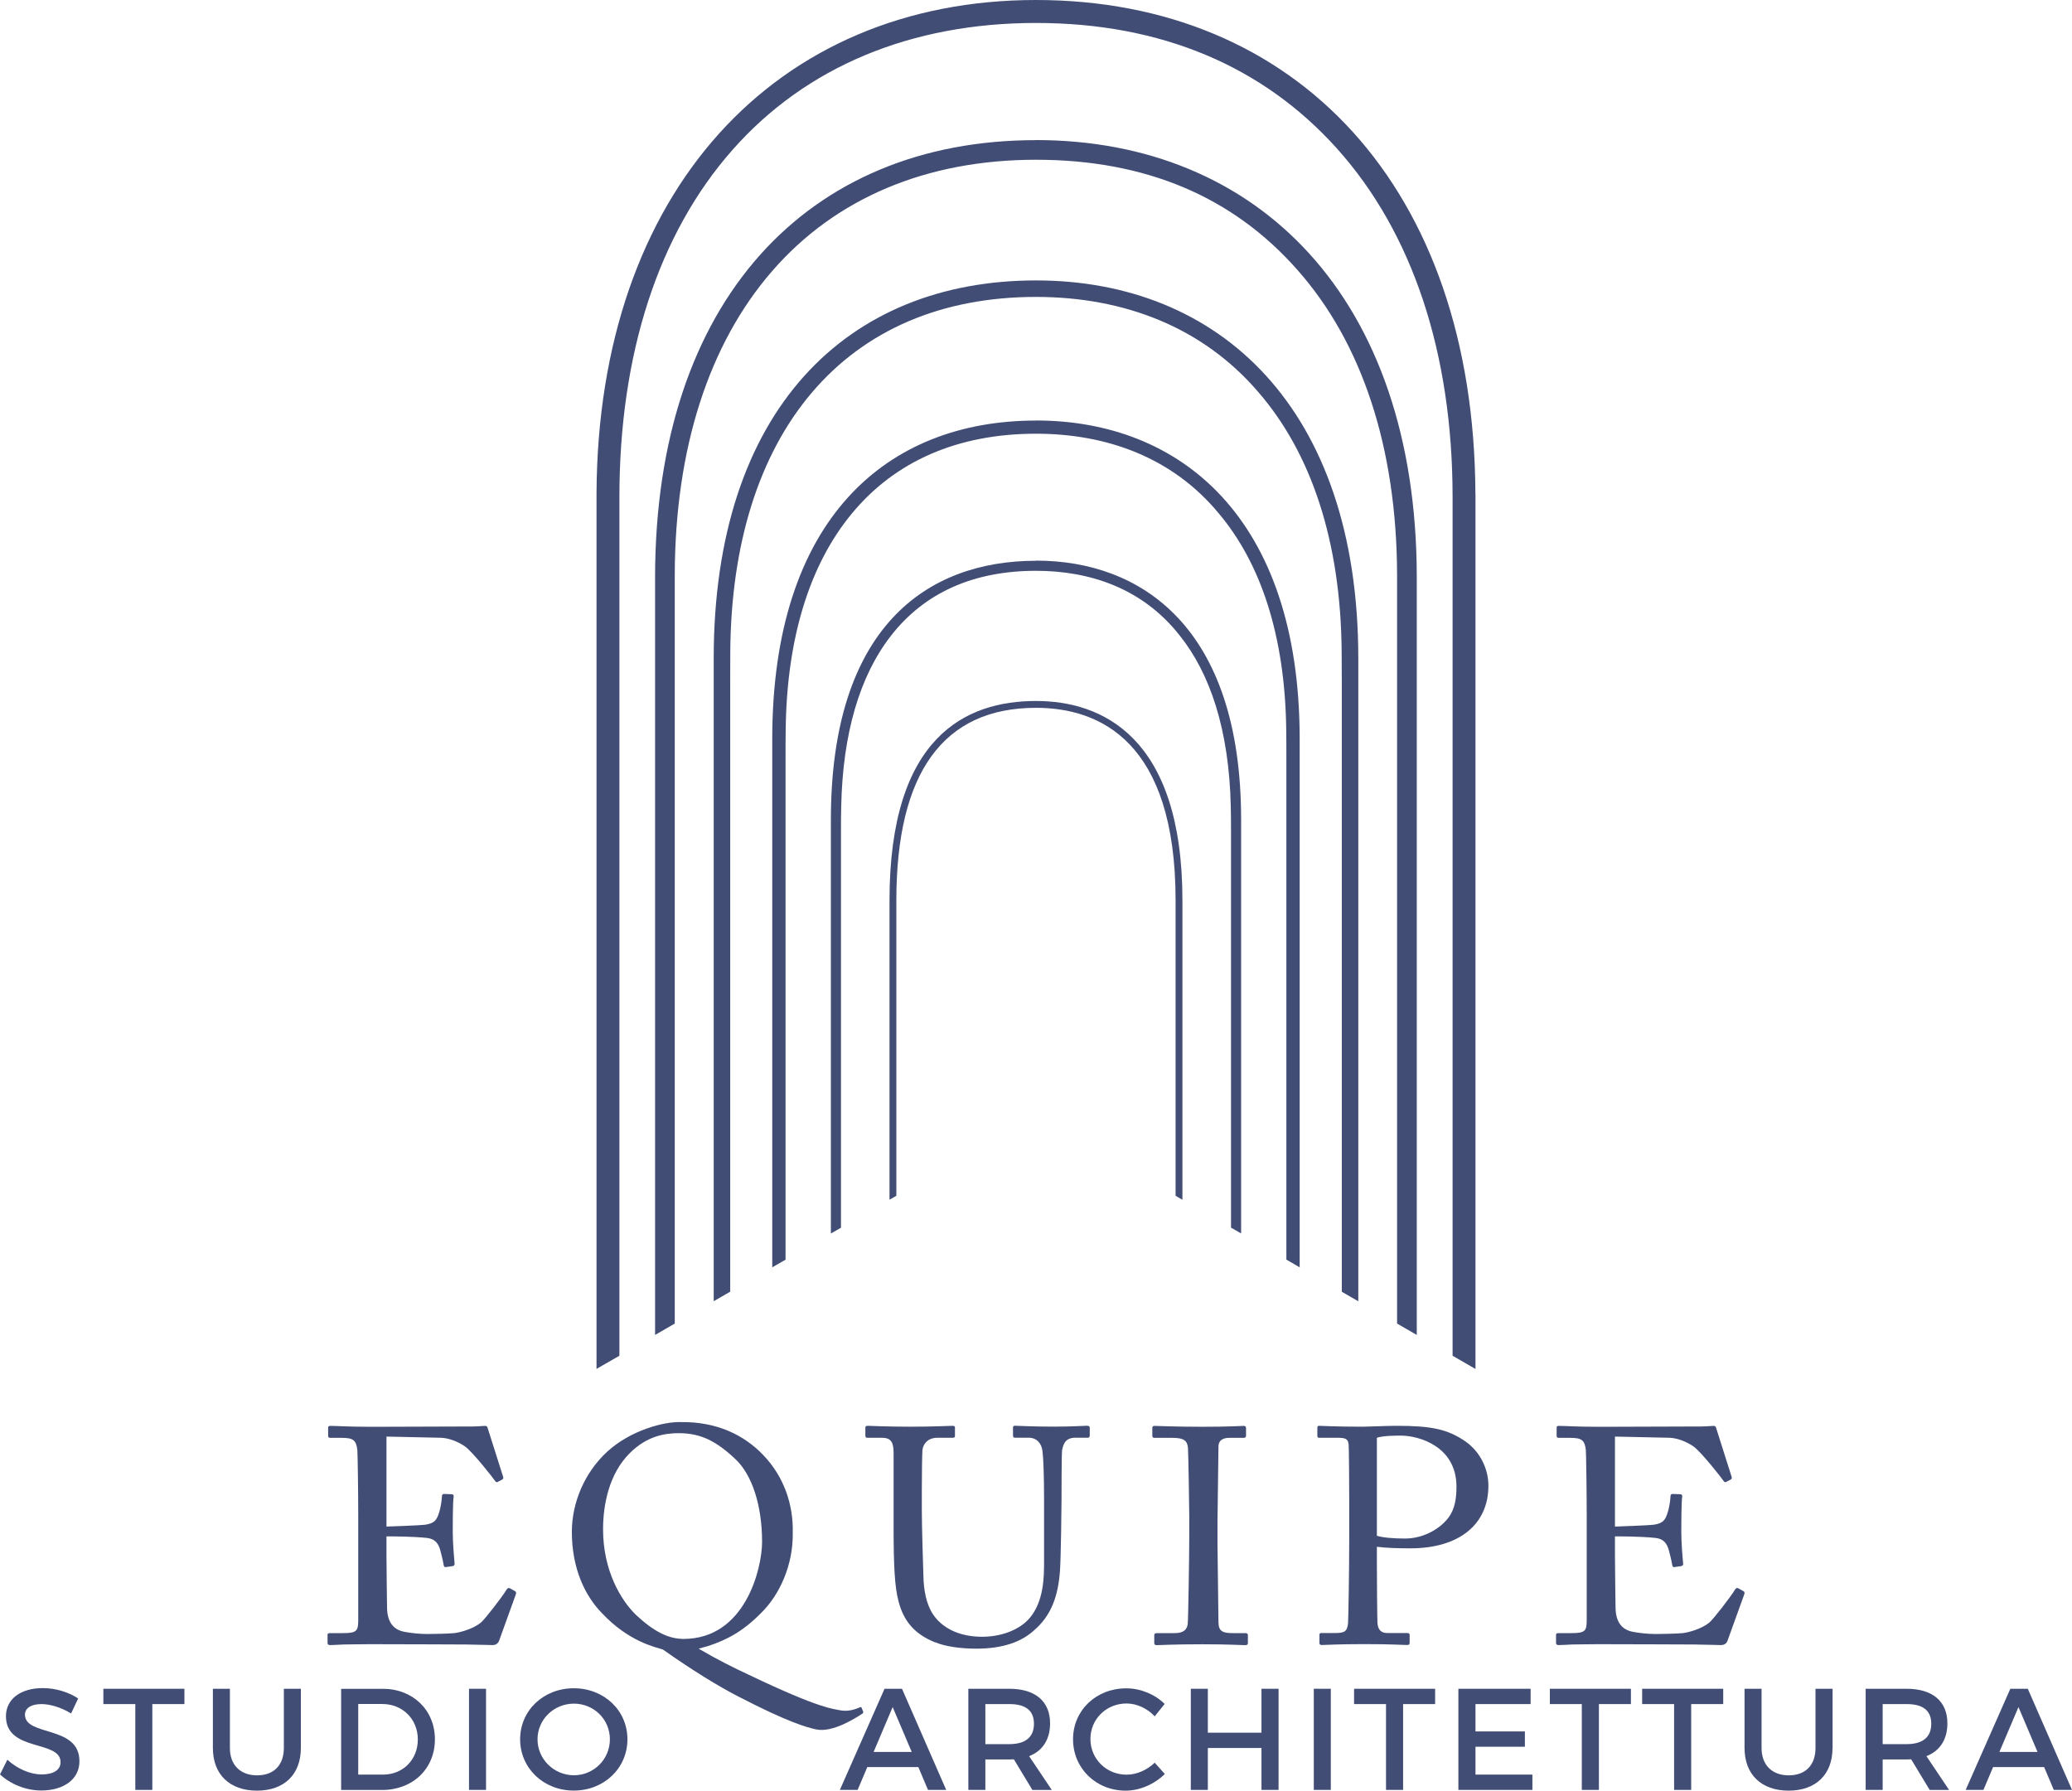 <?xml version="1.0" encoding="UTF-8"?><svg id="Layer_2" xmlns="http://www.w3.org/2000/svg" viewBox="0 0 278.85 240.99"><defs><style>.cls-1{fill:#414d75;stroke-width:0px;}</style></defs><g id="Layer_1-2"><path class="cls-1" d="M10.52,228.58l-.95,2.02c-1.48-.89-2.96-1.26-3.99-1.26-1.34,0-2.22.51-2.22,1.42,0,2.98,7.35,1.38,7.33,6.28,0,2.43-2.14,3.93-5.13,3.93-2.14,0-4.16-.88-5.56-2.16l.99-1.98c1.4,1.28,3.15,1.98,4.61,1.98,1.59,0,2.55-.6,2.55-1.65,0-3.03-7.35-1.34-7.35-6.18,0-2.33,2-3.79,4.96-3.79,1.77,0,3.5.56,4.77,1.4Z"/><path class="cls-1" d="M20.5,229.34v11.55h-2.29v-11.55h-4.3v-2.06h10.91v2.06h-4.32Z"/><path class="cls-1" d="M40.49,235.25c0,3.56-2.24,5.74-5.91,5.74s-5.93-2.18-5.93-5.74v-7.97h2.29v7.97c0,2.3,1.42,3.68,3.66,3.68s3.6-1.36,3.6-3.68v-7.97h2.29v7.97Z"/><path class="cls-1" d="M51.49,227.28c4.08,0,7.04,2.86,7.04,6.81s-2.98,6.81-7.1,6.81h-5.52v-13.61h5.58ZM48.21,238.83h3.35c2.64,0,4.67-1.97,4.67-4.73s-2.08-4.77-4.77-4.77h-3.25v9.49Z"/><path class="cls-1" d="M63.12,240.89v-13.61h2.29v13.61h-2.29Z"/><path class="cls-1" d="M84.44,234.08c0,3.89-3.15,6.9-7.22,6.9s-7.22-3.01-7.22-6.9,3.15-6.87,7.22-6.87,7.22,2.98,7.22,6.87ZM72.34,234.08c0,2.7,2.24,4.84,4.9,4.84s4.84-2.14,4.84-4.84-2.18-4.8-4.84-4.8-4.9,2.1-4.9,4.8Z"/><path class="cls-1" d="M116.72,237.82l-1.3,3.07h-2.39l6.01-13.61h2.35l5.95,13.61h-2.45l-1.3-3.07h-6.87ZM120.14,229.73l-2.57,6.05h5.13l-2.57-6.05Z"/><path class="cls-1" d="M136.46,236.77c-.19.02-.41.02-.62.02h-3.23v4.1h-2.29v-13.61h5.52c3.48,0,5.48,1.69,5.48,4.65,0,2.18-1.01,3.71-2.82,4.42l3.05,4.55h-2.61l-2.49-4.12ZM135.84,234.73c2.1,0,3.31-.89,3.31-2.74s-1.21-2.65-3.31-2.65h-3.23v5.39h3.23Z"/><path class="cls-1" d="M156.74,229.32l-1.34,1.67c-.99-1.07-2.41-1.73-3.79-1.73-2.72,0-4.86,2.1-4.86,4.78s2.14,4.8,4.86,4.8c1.36,0,2.76-.62,3.79-1.61l1.36,1.52c-1.38,1.36-3.35,2.24-5.27,2.24-3.99,0-7.08-3.01-7.08-6.92s3.13-6.85,7.16-6.85c1.93,0,3.85.8,5.17,2.1Z"/><path class="cls-1" d="M169.77,240.89v-5.64h-7.22v5.64h-2.29v-13.61h2.29v5.91h7.22v-5.91h2.3v13.61h-2.3Z"/><path class="cls-1" d="M176.81,240.89v-13.61h2.29v13.61h-2.29Z"/><path class="cls-1" d="M188.83,229.34v11.55h-2.3v-11.55h-4.3v-2.06h10.91v2.06h-4.32Z"/><path class="cls-1" d="M198.57,229.34v3.68h6.65v2.06h-6.65v3.75h7.66v2.06h-9.96v-13.61h9.72v2.06h-7.43Z"/><path class="cls-1" d="M215.18,229.34v11.55h-2.3v-11.55h-4.3v-2.06h10.91v2.06h-4.32Z"/><path class="cls-1" d="M227.6,229.34v11.55h-2.3v-11.55h-4.3v-2.06h10.91v2.06h-4.32Z"/><path class="cls-1" d="M246.62,235.25c0,3.56-2.24,5.74-5.91,5.74s-5.93-2.18-5.93-5.74v-7.97h2.29v7.97c0,2.3,1.42,3.68,3.66,3.68s3.6-1.36,3.6-3.68v-7.97h2.3v7.97Z"/><path class="cls-1" d="M257.22,236.77c-.19.02-.41.02-.62.02h-3.23v4.1h-2.29v-13.61h5.52c3.48,0,5.48,1.69,5.48,4.65,0,2.18-1.01,3.71-2.82,4.42l3.05,4.55h-2.61l-2.49-4.12ZM256.6,234.73c2.1,0,3.31-.89,3.31-2.74s-1.21-2.65-3.31-2.65h-3.23v5.39h3.23Z"/><path class="cls-1" d="M268.23,237.82l-1.3,3.07h-2.39l6.01-13.61h2.35l5.95,13.61h-2.45l-1.3-3.07h-6.87ZM271.65,229.73l-2.57,6.05h5.13l-2.57-6.05Z"/><path class="cls-1" d="M52,205.45c.33,0,4.75-.17,5.25-.25,1.2-.21,1.53-.54,1.9-1.82.12-.41.29-1.24.33-2.03,0-.21.13-.29.29-.29l1.03.04c.21,0,.29.17.25.33-.12.7-.12,4.09-.12,4.71,0,1.45.17,3.43.25,4.3,0,.2-.08.29-.25.33l-.91.13c-.21.04-.29-.08-.33-.37-.08-.54-.33-1.49-.45-1.94-.25-.87-.7-1.49-1.78-1.61-1.94-.21-4.79-.21-5.45-.21v2.56c0,2.23.08,6.24.08,7.07.04,2.15,1.07,2.98,2.36,3.22.83.16,2.02.29,3.06.29.7,0,2.77-.04,3.64-.12.7-.08,2.52-.54,3.59-1.44.5-.41,2.81-3.39,3.39-4.34.12-.2.25-.37.5-.25l.66.37c.21.12.21.25.08.58l-2.19,6.07c-.13.37-.41.62-.91.62-.21,0-1.12-.04-3.6-.08-2.48,0-6.49-.04-12.93-.04-1.53,0-2.69.04-3.51.04-.87.04-1.4.08-1.78.08-.25,0-.37-.08-.37-.29v-1.11c0-.17.12-.21.41-.21h1.65c1.9,0,2.07-.29,2.07-1.82v-13.84c0-3.43-.08-8.6-.12-9.01-.17-1.32-.58-1.61-2.11-1.61h-1.49c-.21,0-.33-.04-.33-.29v-1.12c0-.12.08-.2.29-.2.91,0,2.35.12,5.08.12h1.82c4.09,0,8.18-.04,12.27-.04.66,0,1.45-.08,1.65-.08s.29.08.33.2l2.11,6.65c.04.16.04.29-.12.37l-.62.33c-.12.08-.29-.04-.33-.12-.08-.17-3.14-4.09-4.13-4.71-.87-.58-2.03-1.07-3.14-1.12l-7.36-.16v12.11Z"/><path class="cls-1" d="M115.98,229.88c-.08-.19-.22-.14-.36-.06-.58.25-1.57.58-2.7.33-.77-.19-2.45-.11-12.12-4.74-1.96-.91-4.19-2.01-6.78-3.53l1.21-.33c2.62-.85,4.77-2.01,7.19-4.46,2.48-2.42,4.35-6.45,4.27-10.85.08-3.72-1.16-7.49-3.97-10.41-2.56-2.7-6.28-4.52-11.13-4.44-2.18-.08-6.69,1.07-9.86,3.97-3.03,2.78-4.77,6.83-4.77,10.8,0,4.96,1.79,8.62,4.02,10.91,3.66,3.91,7.25,4.6,8.24,4.93,3.77,2.67,7.47,4.96,10.28,6.39,6.61,3.42,9.09,4.08,10.3,4.35,2.26.52,5.51-1.63,6.14-2.04.19-.08.28-.22.22-.36l-.19-.47ZM88.79,219.72c-.91-.47-1.98-1.24-3.22-2.4-2.01-1.96-4.41-5.95-4.41-11.49,0-3.44.85-7.52,3.58-10.25,2.31-2.31,4.71-2.7,6.61-2.7,3.03,0,5.12,1.13,7.66,3.53,2.18,2.07,3.55,6.14,3.55,11.1,0,3.53-2.23,13.06-10.58,13.06h-.14c-.69-.03-1.71-.14-3.06-.85Z"/><path class="cls-1" d="M125.84,221.03c-2.81-1.12-4.26-2.93-4.92-5.54-.5-1.86-.66-4.63-.66-10.04v-9.84c0-1.45-.29-2.11-1.57-2.11h-1.94c-.25,0-.29-.08-.29-.37v-.91c0-.25.04-.33.37-.33.41,0,2.44.12,5.66.12s5.21-.12,5.66-.12c.33,0,.37.08.37.25v1.07c0,.21-.04.29-.33.29h-2.07c-1.2,0-1.9.79-1.98,1.69-.04.37-.08,3.27-.08,5.37v2.73c0,2.19.17,7.44.21,8.76.04,1.9.37,3.84,1.32,5.25,1.53,2.23,4.17,2.98,6.57,2.98s4.75-.79,6.2-2.28c1.61-1.73,2.15-4.21,2.15-7.27v-8.85c0-3.14-.08-5.54-.21-6.57-.12-1.07-.79-1.82-1.86-1.82h-1.82c-.25,0-.29-.12-.29-.33v-.99c0-.21.04-.29.29-.29.41,0,2.31.12,5.08.12s4.17-.12,4.55-.12.41.16.41.29v.91c0,.25-.04.41-.25.41h-1.69c-1.53,0-1.65,1.16-1.78,1.65-.08.41-.08,6.28-.08,6.86s-.08,7.81-.21,9.42c-.25,3.39-1.16,5.99-3.47,7.98-1.65,1.53-4.17,2.48-7.77,2.48-2.15,0-4.21-.29-5.58-.87Z"/><path class="cls-1" d="M160.05,203.96c0-.99-.12-8.43-.17-9.05-.08-.99-.5-1.4-2.07-1.4h-2.4c-.21,0-.33-.08-.33-.25v-1.11c0-.17.12-.25.29-.25.5,0,2.6.12,6.45.12s5-.12,5.58-.12c.2,0,.29.12.29.29v1.03c0,.21-.12.29-.33.29h-1.94c-.83,0-1.44.33-1.44,1.16,0,.41-.13,9.55-.13,10.04v3.18c0,.41.13,9.96.13,10.41,0,1.28.62,1.49,1.94,1.49h1.69c.21,0,.33.08.33.29v1.08c0,.17-.12.25-.37.25-.5,0-2.15-.12-5.74-.12-3.93,0-5.7.12-6.16.12-.21,0-.33-.08-.33-.25v-1.12c0-.16.13-.25.33-.25h2.31c.83,0,1.69-.12,1.86-1.2.08-.62.21-9.55.21-11.74v-2.89Z"/><path class="cls-1" d="M185.3,210.32c0,1.94.04,7.56.08,8.14.08.91.5,1.32,1.36,1.32h2.64c.29,0,.33.12.33.29v.99c0,.21-.04.33-.37.33-.58,0-1.86-.12-5.74-.12-3.64,0-5.25.12-5.7.12-.29,0-.33-.12-.33-.29v-1.03c0-.2.04-.29.25-.29h1.78c1.4,0,1.69-.21,1.82-1.32.04-.41.16-6.86.16-11.65v-4.75c0-2.73-.04-7.23-.08-7.65-.08-.83-.5-.91-1.61-.91h-2.35c-.21,0-.25-.08-.25-.33v-.99c0-.21.04-.29.25-.29.45,0,1.94.12,5.87.12.74,0,3.18-.12,4.54-.12,4.67,0,6.86.45,9.22,2.07,1.94,1.32,3.14,3.63,3.14,5.99,0,5.21-3.93,8.43-10.5,8.43-1.53,0-3.18-.04-4.51-.21v2.15ZM185.3,206.69c.83.25,2.19.37,3.8.37,2.52,0,4.75-1.36,5.83-2.81.91-1.2,1.08-2.73,1.08-4.18,0-5.41-5.04-6.86-7.48-6.86-.7,0-2.4,0-3.23.29v13.18Z"/><path class="cls-1" d="M217.34,205.45c.33,0,4.75-.17,5.25-.25,1.2-.21,1.53-.54,1.9-1.82.12-.41.29-1.24.33-2.03,0-.21.12-.29.29-.29l1.03.04c.2,0,.29.17.25.33-.12.7-.12,4.09-.12,4.71,0,1.45.16,3.43.25,4.3,0,.2-.08.29-.25.33l-.91.13c-.21.04-.29-.08-.33-.37-.08-.54-.33-1.49-.45-1.94-.25-.87-.7-1.49-1.78-1.61-1.94-.21-4.79-.21-5.46-.21v2.56c0,2.23.08,6.24.08,7.07.04,2.15,1.07,2.98,2.35,3.22.83.16,2.03.29,3.06.29.7,0,2.77-.04,3.64-.12.7-.08,2.52-.54,3.59-1.44.5-.41,2.81-3.39,3.39-4.34.12-.2.25-.37.5-.25l.66.37c.21.12.21.25.08.58l-2.19,6.07c-.12.37-.41.62-.91.62-.21,0-1.12-.04-3.59-.08-2.48,0-6.49-.04-12.93-.04-1.53,0-2.69.04-3.51.04-.87.04-1.4.08-1.78.08-.25,0-.37-.08-.37-.29v-1.11c0-.17.12-.21.41-.21h1.65c1.9,0,2.07-.29,2.07-1.82v-13.84c0-3.43-.08-8.6-.12-9.01-.16-1.32-.58-1.61-2.11-1.61h-1.49c-.21,0-.33-.04-.33-.29v-1.12c0-.12.08-.2.29-.2.91,0,2.35.12,5.08.12h1.82c4.09,0,8.18-.04,12.27-.04.66,0,1.45-.08,1.65-.08s.29.08.33.2l2.11,6.65c.04.16.04.29-.12.37l-.62.33c-.12.08-.29-.04-.33-.12-.08-.17-3.14-4.09-4.13-4.71-.87-.58-2.03-1.07-3.14-1.12l-7.36-.16v12.11Z"/><path class="cls-1" d="M198.56,66.43c-.18-41.19-24.07-66.43-59.14-66.43s-58.96,25.81-59.14,66.43c0,.16,0,.32,0,.49v117.31l3.08-1.77v-115.54c0-19.31,5.26-35.47,15.22-46.75,9.87-11.18,24-17.08,40.85-17.08s30.55,5.83,40.48,16.88c10.19,11.33,15.58,27.56,15.58,46.95v115.54l3.08,1.78v-117.32c0-.16,0-.33,0-.49Z"/><path class="cls-1" d="M139.42,18.86c-30.8,0-51.19,21.69-51.26,58.71v102.09l2.65-1.53v-96.82c0-1.56,0-3.91,0-4,.05-16.93,4.57-31,13.1-40.82,8.52-9.82,20.77-14.99,35.51-14.99s26.49,4.96,35.18,14.82c8.68,9.79,13.36,23.87,13.42,40.99,0,.1,0,2.44,0,4v96.82l2.65,1.53v-102.1c-.07-37.49-21.38-58.71-51.26-58.71Z"/><path class="cls-1" d="M139.42,37.74c-25.48,0-43.37,17.5-43.37,50.88v86.5l2.22-1.28v-81.97c0-1.12,0-3.9.01-4.14.1-14.56,3.88-26.54,10.97-34.88,7.18-8.47,17.54-12.89,30.17-12.89,11.87,0,22.43,4.08,29.89,12.77,7.17,8.24,11.14,20.16,11.25,35.02.01.23.02,3.01.02,4.13v81.97l2.22,1.28v-86.51c0-33.73-18.73-50.88-43.37-50.88Z"/><path class="cls-1" d="M139.42,56.6c-20.11,0-35.49,13.25-35.49,42.87v71.09l1.79-1.03v-67.6c0-.46,0-3.36.02-3.8.15-12.19,3.18-22.07,8.85-28.95,5.83-7.11,14.31-10.81,24.83-10.81,9.53,0,18.37,3.2,24.59,10.71,5.66,6.7,8.92,16.47,9.09,29.05.02.43.02,3.34.02,3.79v67.6l1.79,1.04v-71.1c0-29.86-16.12-42.87-35.49-42.87Z"/><path class="cls-1" d="M139.42,75.47c-14.74,0-27.6,8.99-27.6,34.86v55.68l1.36-.78v-53.67c0-.6,0-2.43.03-3.01.2-9.81,2.48-17.6,6.72-23.02,4.49-5.76,11.09-8.71,19.49-8.71,7.2,0,14.3,2.32,19.3,8.65,4.15,5.16,6.69,12.76,6.92,23.08.02.57.03,2.4.03,3v53.67l1.36.78v-55.69c0-25.99-13.51-34.86-27.6-34.86Z"/><path class="cls-1" d="M139.42,94.34c-9.38,0-19.71,4.73-19.71,26.85v40.27l.92-.53v-39.74c0-17.2,6.32-25.93,18.79-25.93,8.57,0,18.79,4.5,18.79,25.93v39.74l.92.54v-40.28c0-22.12-10.9-26.85-19.71-26.85Z"/></g></svg>